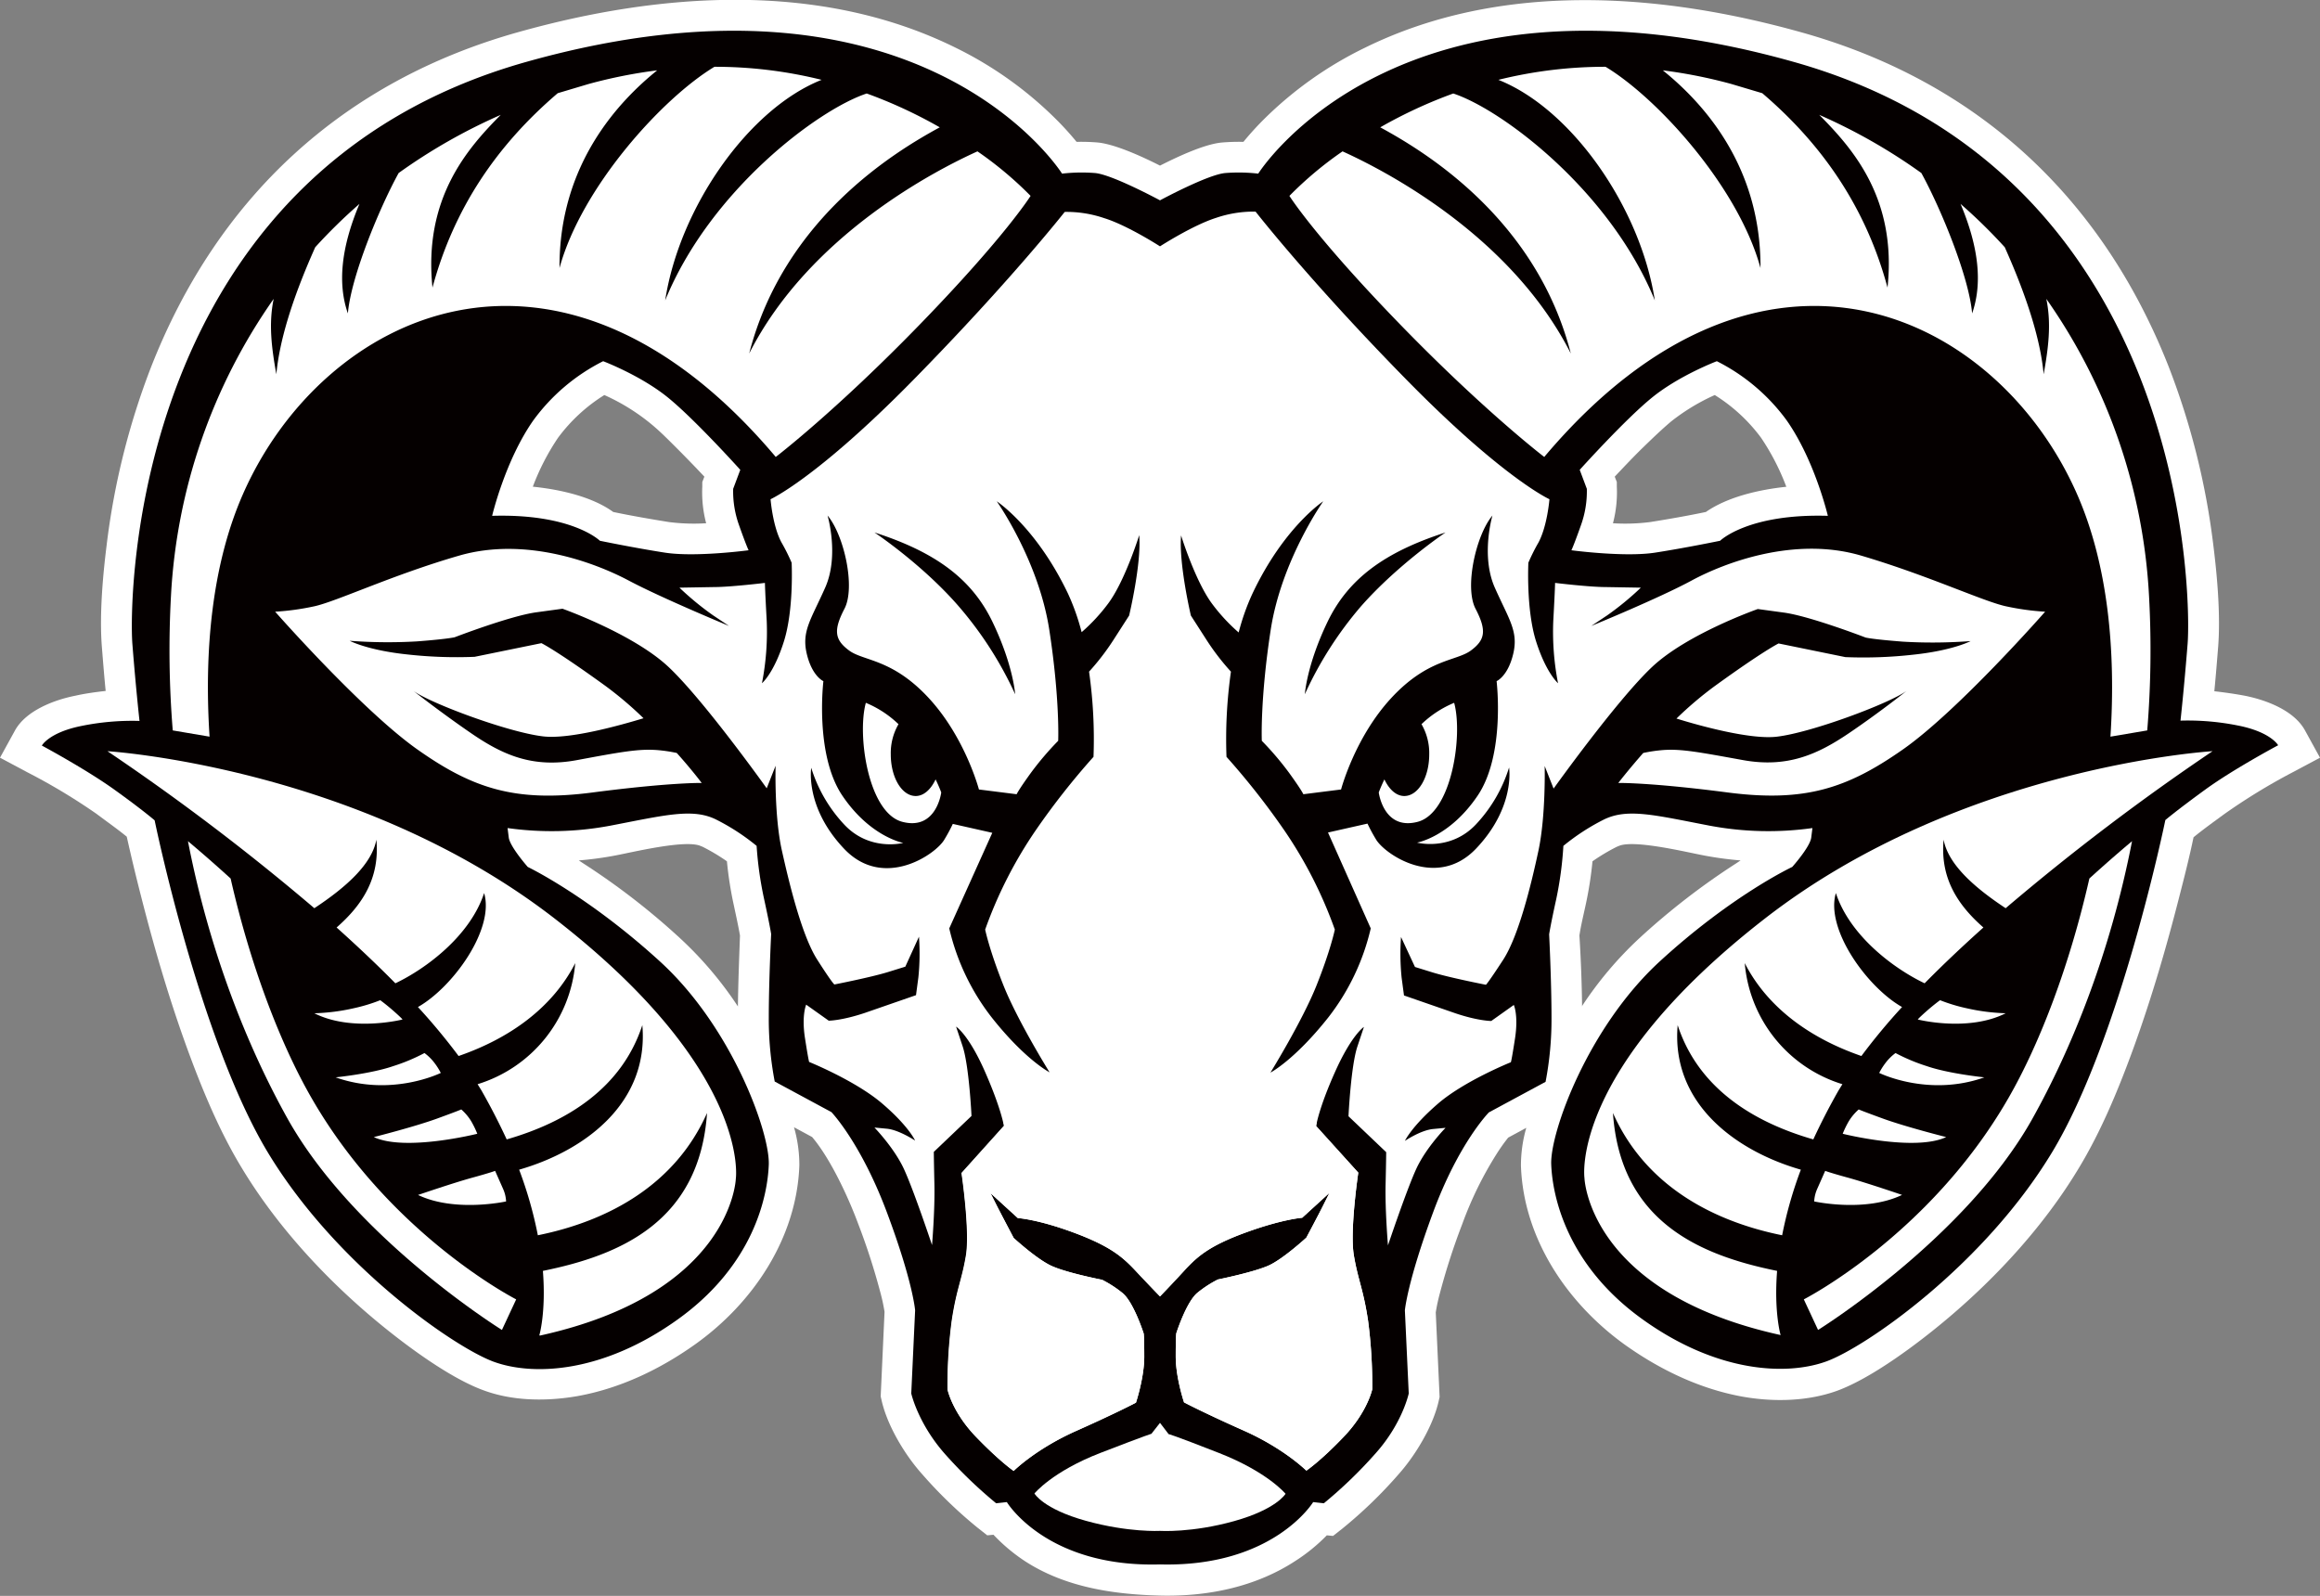 <svg id="Layer_1" data-name="Layer 1" xmlns="http://www.w3.org/2000/svg" viewBox="0 0 781.6 537.7"><rect x="0" y="0" width="781.6" height="537.7" fill="#808080" stroke="none"/><title>Ram Face 2c</title><path d="M-211.1-104.8c9.6,1,20,3.5,26.9,8.5,6.2,1.3,12.6,2.4,18.8,3.4a66,66,0,0,0,12.5.4,41.1,41.1,0,0,1-1.3-12.4v-1.5l.7-1.8c-3.2-3.4-6.4-6.7-9.7-10s-6-6-9.3-8.6a69.2,69.2,0,0,0-14.7-8.9,56.7,56.7,0,0,0-15.6,14.4,79.1,79.1,0,0,0-8.5,16.5m422.3,0a79.1,79.1,0,0,0-8.5-16.5,56.7,56.7,0,0,0-15.6-14.4,69.2,69.2,0,0,0-14.7,8.9c-3.2,2.7-6.3,5.7-9.3,8.6s-6.5,6.6-9.7,10l.7,1.8v1.5a41.1,41.1,0,0,1-1.3,12.4,66,66,0,0,0,12.5-.4c6.3-1,12.6-2.1,18.8-3.4C191.1-101.3,201.5-103.8,211.1-104.8ZM-142.2,70.3c.1-7.9.4-15.9.7-23.9-.6-3.4-1.4-7-2.1-10.3a124.4,124.4,0,0,1-2.3-14.7,66.3,66.3,0,0,0-8.2-4.9l-1-.4c-5.5-1.9-22.4,2.2-28.2,3.3a116.4,116.4,0,0,1-12.5,1.7l1.5,1a238.7,238.7,0,0,1,32.7,25.3A124.3,124.3,0,0,1-142.2,70.3Zm284.3,0a124.3,124.3,0,0,1,19.3-22.9,238.7,238.7,0,0,1,32.7-25.3l1.5-1a116.4,116.4,0,0,1-12.5-1.7c-5.8-1.1-22.7-5.2-28.2-3.3l-1,.4a66.3,66.3,0,0,0-8.2,4.9,124.5,124.5,0,0,1-2.3,14.7c-.7,3.3-1.6,6.9-2.1,10.3C141.8,54.4,142.1,62.4,142.2,70.3ZM-355.2-36c-.5-5-.9-10.1-1.3-15.1-.8-10.5.3-23.4,1.6-33.8a248.8,248.8,0,0,1,15.1-60.5c22.4-56.9,64.4-96,123.7-112.6,47.8-13.4,101.6-17.3,147.3,5.3A127.2,127.2,0,0,1-35.4-229a101.2,101.2,0,0,1,7.3,8,67.7,67.7,0,0,1,7,.2c5.6.5,14.4,4.4,21.1,7.8,6.7-3.4,15.5-7.4,21.1-7.8a67.7,67.7,0,0,1,7-.2,101.1,101.1,0,0,1,7.3-8,127.2,127.2,0,0,1,33.4-23.6c45.7-22.6,99.5-18.7,147.3-5.3,59.3,16.6,101.3,55.7,123.7,112.6a248.8,248.8,0,0,1,15.1,60.5c1.3,10.4,2.4,23.3,1.6,33.8-.4,5-.8,10-1.3,15.1,3.5.4,7,.9,10.2,1.5,7.1,1.4,16.7,4.9,20.4,11.8l5,9.1-9.2,4.9A202.9,202.9,0,0,0,358.4,5.6c-3.4,2.5-6.9,5-10.2,7.7-1.4,6.7-3.1,13.4-4.8,20-4.3,16.9-9.2,33.7-15.1,50.1-5.1,14.1-11.1,28.8-18.9,41.6-11.4,18.9-27.1,36.1-43.9,50.3-9.7,8.2-25.4,20.1-37.4,24.5-10,3.6-21.4,3.8-31.7,2-14.5-2.6-28-9.1-39.9-17.6-19.4-14-34-35.7-34.9-60.1a46.2,46.2,0,0,1,1.8-12.9l-6.1,3.3a63.1,63.1,0,0,0-3.9,5.5,122.4,122.4,0,0,0-11.6,23.7,222.9,222.9,0,0,0-7.5,23.2,60,60,0,0,0-1.4,6.5l1.3,28.5-.3,1.3c-1.9,8.5-7.8,18.3-13.5,24.7a153,153,0,0,1-18.8,18.2l-3.3,2.6-2.1-.2A59.7,59.7,0,0,1,45.8,257C32.3,265.9,16,269.2,0,268.8s-32.3-2.9-45.8-11.8a59.5,59.5,0,0,1-10.3-8.7l-2.1.2-3.3-2.6a153,153,0,0,1-18.8-18.2c-5.7-6.4-11.6-16.2-13.5-24.7l-.3-1.3,1.3-28.5a60,60,0,0,0-1.4-6.5,222.9,222.9,0,0,0-7.5-23.2c-3.1-8.4-9.2-21.8-15.5-29.2l-6.1-3.3a46.3,46.3,0,0,1,1.8,12.9c-.9,24.4-15.5,46.2-34.9,60.1-11.9,8.5-25.4,15-39.9,17.6-10.4,1.8-21.8,1.7-31.7-2-12-4.4-27.7-16.3-37.4-24.5-16.8-14.2-32.5-31.4-43.9-50.3-7.8-12.8-13.8-27.5-18.9-41.6-5.9-16.4-10.8-33.2-15.1-50.1-1.7-6.6-3.3-13.3-4.8-20-3.3-2.7-6.9-5.2-10.2-7.7A203,203,0,0,0-381.6-8.6l-9.2-4.9,5-9.1c3.7-6.8,13.3-10.4,20.4-11.8C-362.3-35.1-358.8-35.6-355.2-36Z" transform="translate(390.8 268.8)" style="fill:#fff;fill-rule:evenodd"/><path d="M-225-95s4.4-18.7,13.9-32.2a65.5,65.5,0,0,1,23.5-19.9s12.7,4.8,21.9,12.3,24.3,24.3,24.3,24.3l-2.4,6.4a33.7,33.7,0,0,0,2,12.3c2.4,6.8,3.2,8.4,3.2,8.4s-17.9,2.4-28.2.8-21.9-4-21.9-4S-198-95.8-225-95M225-95s-4.4-18.7-13.9-32.2a65.6,65.6,0,0,0-23.5-19.9s-12.7,4.8-21.9,12.3-24.3,24.3-24.3,24.3l2.4,6.4a33.7,33.7,0,0,1-2,12.3c-2.4,6.8-3.2,8.4-3.2,8.4s17.9,2.4,28.2.8,21.9-4,21.9-4S198-95.8,225-95ZM0-201.3s-16.1-8.7-21.9-9.2a58.2,58.2,0,0,0-11.1.2S-80-285.4-213.3-248-347.4-67-346.2-51.8s2.4,25.9,2.4,25.9a85.7,85.7,0,0,0-19.6,1.7c-10.9,2.2-13.3,6.6-13.3,6.6s14.9,8,24.5,14.9,13.5,10.3,13.5,10.3,15.1,73.8,38.2,112,62.9,65.6,76,70.4,36.6,4,62.1-14.3,30.2-41.4,30.6-52.1-12.3-46.2-36.6-68.4S-213,23.3-213,23.3s-6-6.8-6.4-9.9l-.4-3.2a106.7,106.7,0,0,0,34.6-.8c18.7-3.6,27.9-6,35.8-2a73.4,73.4,0,0,1,13.5,8.8A121.5,121.5,0,0,0-133.4,34c2,9.2,2.4,11.9,2.4,11.9s-.8,15.9-.8,28.2a111.9,111.9,0,0,0,2,21.5l19.1,10.3s9.9,10.3,18.7,33.8,9.5,33,9.5,33l-1.3,28s2.2,9.9,11.1,20.1a152,152,0,0,0,17.5,16.9l3.6-.4s13.3,22.1,51.6,21c38.2,1,51.6-21,51.6-21l3.6.4a152,152,0,0,0,17.5-16.9c9-10.1,11.1-20.1,11.1-20.1l-1.3-28s.8-9.5,9.5-33S110.8,106,110.8,106l19.1-10.3a111.8,111.8,0,0,0,2-21.5c0-12.3-.8-28.2-.8-28.2s.4-2.8,2.4-11.9a121.5,121.5,0,0,0,2.4-17.9,73.4,73.4,0,0,1,13.5-8.8c8-4,17.1-1.6,35.8,2a106.7,106.7,0,0,0,34.6.8l-.4,3.2c-.4,3.2-6.4,9.9-6.4,9.9s-20.3,9.5-44.6,31.8-37,57.7-36.6,68.4,5.2,33.8,30.6,52.1,48.9,19.1,62.1,14.3,52.9-32.2,76-70.4,38.2-112,38.2-112,4-3.4,13.5-10.3,24.5-14.9,24.5-14.9-2.4-4.4-13.3-6.6A85.8,85.8,0,0,0,343.8-26s1.2-10.7,2.4-25.9.4-158.7-132.9-196.1S33.1-210.3,33.1-210.3a58.2,58.2,0,0,0-11.1-.2C16.1-210,0-201.3,0-201.3Z" transform="translate(390.8 268.8)" style="fill:#050000;fill-rule:evenodd"/><path d="M-96.2-89.4s16.1,10.7,28.4,24.9A124.5,124.5,0,0,1-48.8-34.9s-.6-9.7-7.6-24.3S-75.7-82.8-96.2-89.4M-112-95.1s4,13.5-.8,24.3-8,14.7-6.2,22.3,5.6,9.2,5.6,9.2-3,24.7,6.4,38.6,20.5,15.9,20.5,15.9-11.3,3-19.9-6.2a49.3,49.3,0,0,1-11.1-19.1s-2.2,13.3,11.1,27.3,31,1.8,33.8-3.2a57.6,57.6,0,0,0,2.8-5.2l13.3,3L-71,44a77.1,77.1,0,0,0,14.3,30c11.3,14.3,19.5,18.5,19.5,18.5S-47.9,75.3-52.7,63.3s-6.2-18.9-6.2-18.9A145.2,145.2,0,0,1-41.9,11,249.7,249.7,0,0,1-22.4-13.8a161.2,161.2,0,0,0-1.5-28.7A80.8,80.8,0,0,0-15.8-53l5.4-8.4s4.2-17.5,3.4-27.1c0,0-4.8,15.5-10.5,23.1a61.3,61.3,0,0,1-8.9,9.6,77,77,0,0,0-4.6-13C-41.7-91.2-55-99.9-55-99.9S-40.9-80-37.3-56.6s3,37.4,3,37.4A101.6,101.6,0,0,0-43.5-8.4c-4.2,5.8-4.8,7.2-4.8,7.2L-61-2.8s-4.6-17.5-16.9-30.8S-99.8-46-104.7-49.6s-5.4-6.8-1.6-14.1S-106.5-88.6-112-95.1ZM96.2-89.4S80.1-78.6,67.7-64.5A124.5,124.5,0,0,0,48.8-34.9s.6-9.7,7.6-24.3S75.7-82.8,96.2-89.4ZM112-95.1s-4,13.5.8,24.3,8,14.7,6.2,22.3-5.6,9.2-5.6,9.2,3,24.7-6.4,38.6S86.6,15.1,86.6,15.1s11.3,3,19.9-6.2a49.3,49.3,0,0,0,11.1-19.1s2.2,13.3-11.1,27.3-31,1.8-33.8-3.2a57.6,57.6,0,0,1-2.8-5.2l-13.3,3L71,44a77.1,77.1,0,0,1-14.3,30C45.3,88.4,37.2,92.6,37.2,92.6S47.9,75.3,52.7,63.3s6.2-18.9,6.2-18.9A145.2,145.2,0,0,0,41.9,11,249.8,249.8,0,0,0,22.4-13.8a161.2,161.2,0,0,1,1.5-28.7A80.9,80.9,0,0,1,15.8-53l-5.4-8.4S6.3-78.8,7.1-88.4c0,0,4.8,15.5,10.5,23.1a61.3,61.3,0,0,0,8.9,9.6,76.9,76.9,0,0,1,4.6-13C41.7-91.2,55-99.9,55-99.9S40.9-80,37.3-56.6s-3,37.4-3,37.4A101.6,101.6,0,0,1,43.5-8.4c4.2,5.8,4.8,7.2,4.8,7.2L61-2.8s4.6-17.5,16.9-30.8S99.8-46,104.7-49.6s5.4-6.8,1.6-14.1S106.5-88.6,112-95.1ZM0-185.8s-11-7.1-18.8-9.5a39.2,39.2,0,0,0-13.3-2.1S-50.5-174-83.1-140.8s-48.1,40.2-48.1,40.2.7,9.1,3.7,14.6a65.2,65.2,0,0,1,3.4,6.8s.8,15.7-2.6,26.5-7.4,14.1-7.4,14.1a89.8,89.8,0,0,0,1.6-21.1c-.6-10.9-.6-12.7-.6-12.7S-144.7-71-150.2-71l-11.7.2a98.3,98.3,0,0,0,11.3,9.3l5.4,3.6s-22.7-9.4-33.8-15.3-34.6-14.9-57.1-8.4-41.4,15.5-48.9,17.1a85.4,85.4,0,0,1-13.1,1.8s29.2,33.2,47.9,46.4,33,17.9,59.1,14.5S-154.4-5-154.4-5s-3.2-4.3-8.4-10.1a49.7,49.7,0,0,0-6.9-1c-6-.4-11.7.6-26.7,3.4s-25.1-1.8-35.6-9S-251.5-36-251.5-36c5.8,4.2,31.8,13.9,43.6,15.3,9,1.1,26.3-3.8,33.9-6.1a122.5,122.5,0,0,0-12.7-10.8c-16.7-12.1-21.7-14.5-21.7-14.5l-22.5,4.6a149.8,149.8,0,0,1-22.7-.8C-267-49.7-273-52.9-273-52.9a169.8,169.8,0,0,0,22.7.2c10.5-.8,12.7-1.4,12.7-1.4s18.7-7.2,27.5-8.4l8.8-1.2s23.7,8.4,35.6,19.5,33.2,41,33.2,41l3-7.6s-.5,16.8,2.1,28.5,6.8,28.8,11.9,36.8,5.8,8.4,5.8,8.4,12.3-2.4,18.1-4.2l5.8-1.8,4.6-10.1a79.3,79.3,0,0,1-.2,13.7l-.8,6-17.3,6c-7.8,2.6-12.1,2.6-12.1,2.6l-7.6-5.4s-1.6,3.6-.4,11.3,1.4,8,1.4,8,15.6,6.3,24.6,14,11.1,12.5,11.1,12.5-5.4-3.6-9.5-4l-4.2-.4s6.6,6.8,9.9,13.9,9.5,25.7,9.5,25.7,1-11.7.8-20.5-.2-10.9-.2-10.9l12.7-12.1s-.8-16.9-3-23.5l-2.2-6.6s4.2,2.6,9.7,15.1,6.4,18.3,6.4,18.3l-14.3,15.9s2.9,19.4,1.5,27.8-3.2,11.3-4.8,22.1a166.2,166.2,0,0,0-1.4,23.1S-70,207-62,215.3s12.7,11.5,12.7,11.5,7.4-7.4,21.1-13.5,20.1-9.5,20.1-9.5,2.8-8.4,2.8-15.5-.2-7.8-.2-7.8-3.4-10.7-7.2-13.7a38.5,38.5,0,0,0-6.8-4.4s-12.3-2.4-17.3-4.8-12.5-9.3-12.5-9.3-3.8-7.2-5.8-11.1l-2-4,9.2,8.4s6.8.4,19.1,5,16.3,8.2,20.7,12.9S0,168,0,168s3.7-3.8,8.1-8.6,8.4-8.4,20.7-12.9,19.1-5,19.1-5l9.2-8.4-2,4c-2,4-5.8,11.1-5.8,11.1s-7.6,7-12.5,9.3-17.3,4.8-17.3,4.8a38.4,38.4,0,0,0-6.8,4.4c-3.8,3-7.2,13.7-7.2,13.7s-.2.6-.2,7.8,2.8,15.5,2.8,15.5,6.4,3.4,20.1,9.5,21.1,13.5,21.1,13.5,4.8-3.2,12.7-11.5,9.5-15.9,9.5-15.9a166.1,166.1,0,0,0-1.4-23.1c-1.6-10.7-3.4-13.7-4.8-22.1s1.5-27.8,1.5-27.8L52.6,110.6s.8-5.8,6.4-18.3,9.7-15.1,9.7-15.1l-2.2,6.6c-2.2,6.6-3,23.5-3,23.5l12.7,12.1s0,2.2-.2,10.9.8,20.5.8,20.5,6.2-18.5,9.5-25.7,9.9-13.9,9.9-13.9l-4.2.4c-4.2.4-9.5,4-9.5,4s2.2-4.8,11.1-12.5,24.6-14,24.6-14,.2-.2,1.4-8-.4-11.3-.4-11.3l-7.6,5.4s-4.4,0-12.1-2.6l-17.3-6-.8-6a79.4,79.4,0,0,1-.2-13.7L85.9,57l5.8,1.8c5.8,1.8,18.1,4.2,18.1,4.2s.6-.4,5.8-8.4,9.4-25.1,11.9-36.8,2.1-28.5,2.1-28.5l3,7.6s21.3-29.8,33.2-41,35.6-19.5,35.6-19.5l8.8,1.2c8.8,1.2,27.5,8.4,27.5,8.4s2.2.6,12.7,1.4a169.8,169.8,0,0,0,22.7-.2s-6,3.2-19.5,4.6a149.8,149.8,0,0,1-22.7.8l-22.5-4.6s-5,2.4-21.7,14.5a122.5,122.5,0,0,0-12.7,10.8c7.7,2.4,25,7.2,33.9,6.1C219.6-22,245.7-31.8,251.5-36c0,0-9,7.2-19.5,14.3s-20.7,11.7-35.6,9-20.7-3.8-26.7-3.4a49.7,49.7,0,0,0-6.9,1C157.7-9.3,154.4-5,154.4-5s10.7-.2,36.8,3.2,40.4-1.4,59.1-14.5,47.9-46.4,47.9-46.4a85.4,85.4,0,0,1-13.1-1.8c-7.6-1.6-26.5-10.5-48.9-17.1s-46,2.4-57.1,8.4-33.8,15.3-33.8,15.3l5.4-3.6A98.3,98.3,0,0,0,162-70.8L150.2-71c-5.6,0-17.1-1.4-17.1-1.4s0,1.8-.6,12.7a89.9,89.9,0,0,0,1.6,21.1s-4-3.4-7.4-14.1-2.6-26.5-2.6-26.5a65.1,65.1,0,0,1,3.4-6.8c3-5.6,3.7-14.6,3.7-14.6s-15.5-7-48.1-40.2-50.9-56.7-50.9-56.7a39.2,39.2,0,0,0-13.3,2.1C11-192.9,0-185.8,0-185.8Z" transform="translate(390.8 268.8)" style="fill:#fff;fill-rule:evenodd"/><path d="M-99.1-32a35.4,35.4,0,0,1,11,7.2,19.4,19.4,0,0,0-2.6,10.2c0,7.7,3.7,14,8.4,14,2.7,0,5.1-2.2,6.7-5.6,1.3,2.7,1.9,4.4,1.9,4.4s-1.6,12.9-13.1,9.9S-102.1-21.1-99.1-32" transform="translate(390.8 268.8)" style="fill:#fff;fill-rule:evenodd"/><path d="M0,247s-10.6.6-25-3.4-17.3-9.2-17.3-9.2,6-7.4,22.3-13.7,17.1-6.4,17.1-6.4L0,210.6l2.9,3.8s.8,0,17.1,6.4,22.3,13.7,22.3,13.7-3,5.2-17.3,9.2S0,247,0,247" transform="translate(390.8 268.8)" style="fill:#fff;fill-rule:evenodd"/><path d="M-327.5,14.5c7.3,37.7,20.3,69.9,33.8,94,22.7,40.2,72,70.8,72,70.8l4.8-10.3s-42.2-21.5-68.8-67.6c-10.7-18.5-20.8-45.1-27.4-74.2-4.5-4.1-9.5-8.5-14.4-12.6m198-129.4s20.3-15.5,48.9-45,37-43,37-43a122.3,122.3,0,0,0-17.9-15c-13.9,6.3-56.6,28.1-76.9,68.1,11.7-45.5,49.3-68.1,64.2-76.2a158.5,158.5,0,0,0-24.6-11.4c-16.4,5.4-52.8,32.7-67.9,69.7,4.8-31.2,28-64.5,52.7-74.3a149.4,149.4,0,0,0-36.1-4.4c-17.6,10.6-44.8,40.6-52.2,67.8-.2-35.3,20.4-56.5,32.9-66.6a166.7,166.7,0,0,0-23.1,4.6l-10.4,3.1c-20.5,17.5-35,38.8-42.2,65.5-3.1-30.1,11.8-46.9,23-58.2a189.9,189.9,0,0,0-34.4,19.6c-6.7,12.2-16.1,35.2-17.1,47.3-3.5-10-2.3-22.2,3.9-36.9a180.7,180.7,0,0,0-14.9,14.6c-8,17.9-12.1,31.9-13.1,42.8-1.5-8.4-2.7-16.7-.9-25.4A191.7,191.7,0,0,0-333.2-68a334.2,334.2,0,0,0,.6,45.3l12.4,2.1c-1.9-29.2.9-58.1,11.2-81.6C-282.3-163.1-203.1-202.1-129.5-114.9Z" transform="translate(390.8 268.8)" style="fill:#fff;fill-rule:evenodd"/><path d="M-209.1,181.1s2.3-7.7,1.2-21.7c26.2-5.3,52.8-16.7,55.3-53.2-10.6,23.9-32.8,36.3-57,41.2a137.3,137.3,0,0,0-6.3-22.1c21.9-6.3,43.8-22.3,41.5-48.7-6.9,21.1-25.2,32.6-45.7,38.5-2.4-5.2-5.2-10.7-8.5-16.5l-1.3-2.1A46.8,46.8,0,0,0-197,55.7C-204.6,70.6-218.9,81-236.3,87A207.6,207.6,0,0,0-250,70.5c11.7-6.6,25.9-26.2,22.3-38.4-4.8,14.6-19.8,25.6-29.9,30.4-6.3-6.4-13-12.7-19.8-18.8,8.8-7.7,14.6-16.8,13.4-29.6-1.5,8.3-10.3,16.1-20.9,23.1a781.7,781.7,0,0,0-69.7-52.9s84.7,5.2,150.8,56.5,60.9,87.5,60.9,87.5-1.2,38.6-66,52.9" transform="translate(390.8 268.8)" style="fill:#fff;fill-rule:evenodd"/><path d="M-277.8,94.2s12-1.2,19.5-3.8A62.6,62.6,0,0,0-247.8,86a16.4,16.4,0,0,1,3.5,3.5,22.1,22.1,0,0,1,2,3.2s-16.5,8.2-35.4,1.5m12.9,20.1s13.5-3.4,21.2-6.2,8.2-3.1,8.2-3.1a17.5,17.5,0,0,1,3.3,3.9,31.6,31.6,0,0,1,2.1,4.3S-254.3,119.3-264.9,114.3Zm14.9,19.5s12-4.1,18.2-5.8,7.7-2.3,7.7-2.3l2.7,6.1a11.6,11.6,0,0,1,1,4.2S-237.5,139.8-250,133.8Zm-35-61.2a68.1,68.1,0,0,0,13.3-1.7,57.3,57.3,0,0,0,8.9-2.7s2.1,1.5,4.8,3.9,2.7,2.6,2.7,2.6S-272.2,79-284.9,72.6Z" transform="translate(390.8 268.8)" style="fill:#fff;fill-rule:evenodd"/><path d="M99.1-32a35.4,35.4,0,0,0-11,7.2,19.4,19.4,0,0,1,2.6,10.2c0,7.7-3.7,14-8.4,14-2.7,0-5.1-2.2-6.7-5.6-1.3,2.7-1.9,4.4-1.9,4.4s1.6,12.9,13.1,9.9S102.1-21.1,99.1-32" transform="translate(390.8 268.8)" style="fill:#fff;fill-rule:evenodd"/><path d="M327.5,14.5c-7.3,37.7-20.3,69.9-33.8,94-22.7,40.2-72,70.8-72,70.8l-4.8-10.3s42.2-21.5,68.8-67.6c10.7-18.5,20.8-45.1,27.4-74.2,4.5-4.1,9.5-8.5,14.4-12.6m-198-129.4s-20.3-15.5-48.9-45-37-43-37-43a122.3,122.3,0,0,1,17.9-15c13.9,6.3,56.6,28.1,76.9,68.1-11.7-45.5-49.3-68.1-64.2-76.2a158.5,158.5,0,0,1,24.6-11.4c16.4,5.4,52.8,32.7,67.9,69.7-4.8-31.2-28-64.5-52.7-74.3a149.4,149.4,0,0,1,36.1-4.4c17.6,10.6,44.8,40.6,52.2,67.8.2-35.3-20.4-56.5-32.9-66.6a166.7,166.7,0,0,1,23.1,4.6l10.4,3.1c20.5,17.5,35,38.8,42.2,65.5,3.2-30.1-11.8-46.9-23-58.2a189.8,189.8,0,0,1,34.4,19.6c6.7,12.2,16.1,35.2,17.1,47.3,3.5-10,2.3-22.2-3.9-36.9a180.6,180.6,0,0,1,14.9,14.6c8,17.9,12.1,31.9,13.1,42.8,1.5-8.4,2.7-16.7.9-25.4A191.7,191.7,0,0,1,333.2-68a334.2,334.2,0,0,1-.6,45.3l-12.4,2.1c1.9-29.2-.9-58.1-11.2-81.6C282.3-163.1,203.1-202.1,129.5-114.9Z" transform="translate(390.8 268.8)" style="fill:#fff;fill-rule:evenodd"/><path d="M209.1,181.1s-2.3-7.7-1.2-21.7c-26.2-5.3-52.8-16.7-55.3-53.2,10.6,23.9,32.8,36.3,57,41.2a137.3,137.3,0,0,1,6.3-22.1C194,119,172.1,103,174.4,76.6c6.9,21.1,25.2,32.6,45.7,38.5,2.4-5.2,5.2-10.7,8.5-16.5l1.3-2.1A46.8,46.8,0,0,1,197,55.7C204.6,70.6,218.9,81,236.3,87A207.6,207.6,0,0,1,250,70.5c-11.7-6.6-25.9-26.2-22.3-38.4,4.8,14.6,19.8,25.6,29.9,30.4,6.3-6.4,13-12.7,19.8-18.8-8.8-7.7-14.6-16.8-13.4-29.6,1.5,8.3,10.3,16.1,20.9,23.1a781.8,781.8,0,0,1,69.7-52.9S270-10.7,203.9,40.6,143,128.1,143,128.1s1.2,38.6,66,52.9" transform="translate(390.8 268.8)" style="fill:#fff;fill-rule:evenodd"/><path d="M277.8,94.2s-12-1.2-19.5-3.8A62.6,62.6,0,0,1,247.8,86a16.5,16.5,0,0,0-3.5,3.5,22.1,22.1,0,0,0-2,3.2s16.5,8.2,35.4,1.5m-12.9,20.1s-13.5-3.4-21.2-6.2-8.2-3.1-8.2-3.1a17.5,17.5,0,0,0-3.3,3.9,31.5,31.5,0,0,0-2.1,4.3S254.3,119.3,264.9,114.3ZM250,133.8s-12-4.1-18.2-5.8-7.7-2.3-7.7-2.3l-2.7,6.1a11.6,11.6,0,0,0-1,4.2S237.5,139.8,250,133.8Zm35-61.2a68.1,68.1,0,0,1-13.3-1.7,57.4,57.4,0,0,1-8.9-2.7s-2.1,1.5-4.8,3.9-2.7,2.6-2.7,2.6S272.2,79,284.9,72.6Z" transform="translate(390.8 268.8)" style="fill:#fff;fill-rule:evenodd"/><path d="M-17.7,85.3c-10,8.1-19.7,14.5-35,24.2.2.7.2,1.1.2,1.1l-14.3,15.9s2.9,19.4,1.5,27.8-3.2,11.3-4.8,22.1a166.2,166.2,0,0,0-1.4,23.1S-70,207-62,215.3s12.7,11.5,12.7,11.5,7.4-7.4,21.1-13.5,20.1-9.5,20.1-9.5,2.8-8.4,2.8-15.5-.2-7.8-.2-7.8-3.4-10.7-7.2-13.7a38.5,38.5,0,0,0-6.8-4.4s-12.3-2.4-17.3-4.8-12.5-9.3-12.5-9.3-3.8-7.2-5.8-11.1l-2-4,9.2,8.4s6.8.4,19.1,5,16.3,8.2,20.7,12.9S0,168,0,168s3.7-3.8,8.1-8.6,8.4-8.4,20.7-12.9,19.1-5,19.1-5l9.2-8.4-2,4c-2,4-5.8,11.1-5.8,11.1s-7.6,7-12.5,9.3-17.3,4.8-17.3,4.8a38.4,38.4,0,0,0-6.8,4.4c-3.8,3-7.2,13.7-7.2,13.7s-.2.6-.2,7.8,2.8,15.5,2.8,15.5,6.4,3.4,20.1,9.5,21.1,13.5,21.1,13.5,4.8-3.2,12.7-11.5,9.5-15.9,9.5-15.9a166.1,166.1,0,0,0-1.4-23.1c-1.6-10.7-3.4-13.7-4.8-22.1s1.5-27.8,1.5-27.8L52.6,110.6s0-.4.2-1.1A357.1,357.1,0,0,1,17.8,84.9l4.6-21.4S20.4,21.7,0-10.2C-20.4,21.7-22.4,63.4-22.4,63.4Z" transform="translate(390.8 268.8)" style="fill:#fff;fill-rule:evenodd"/></svg>